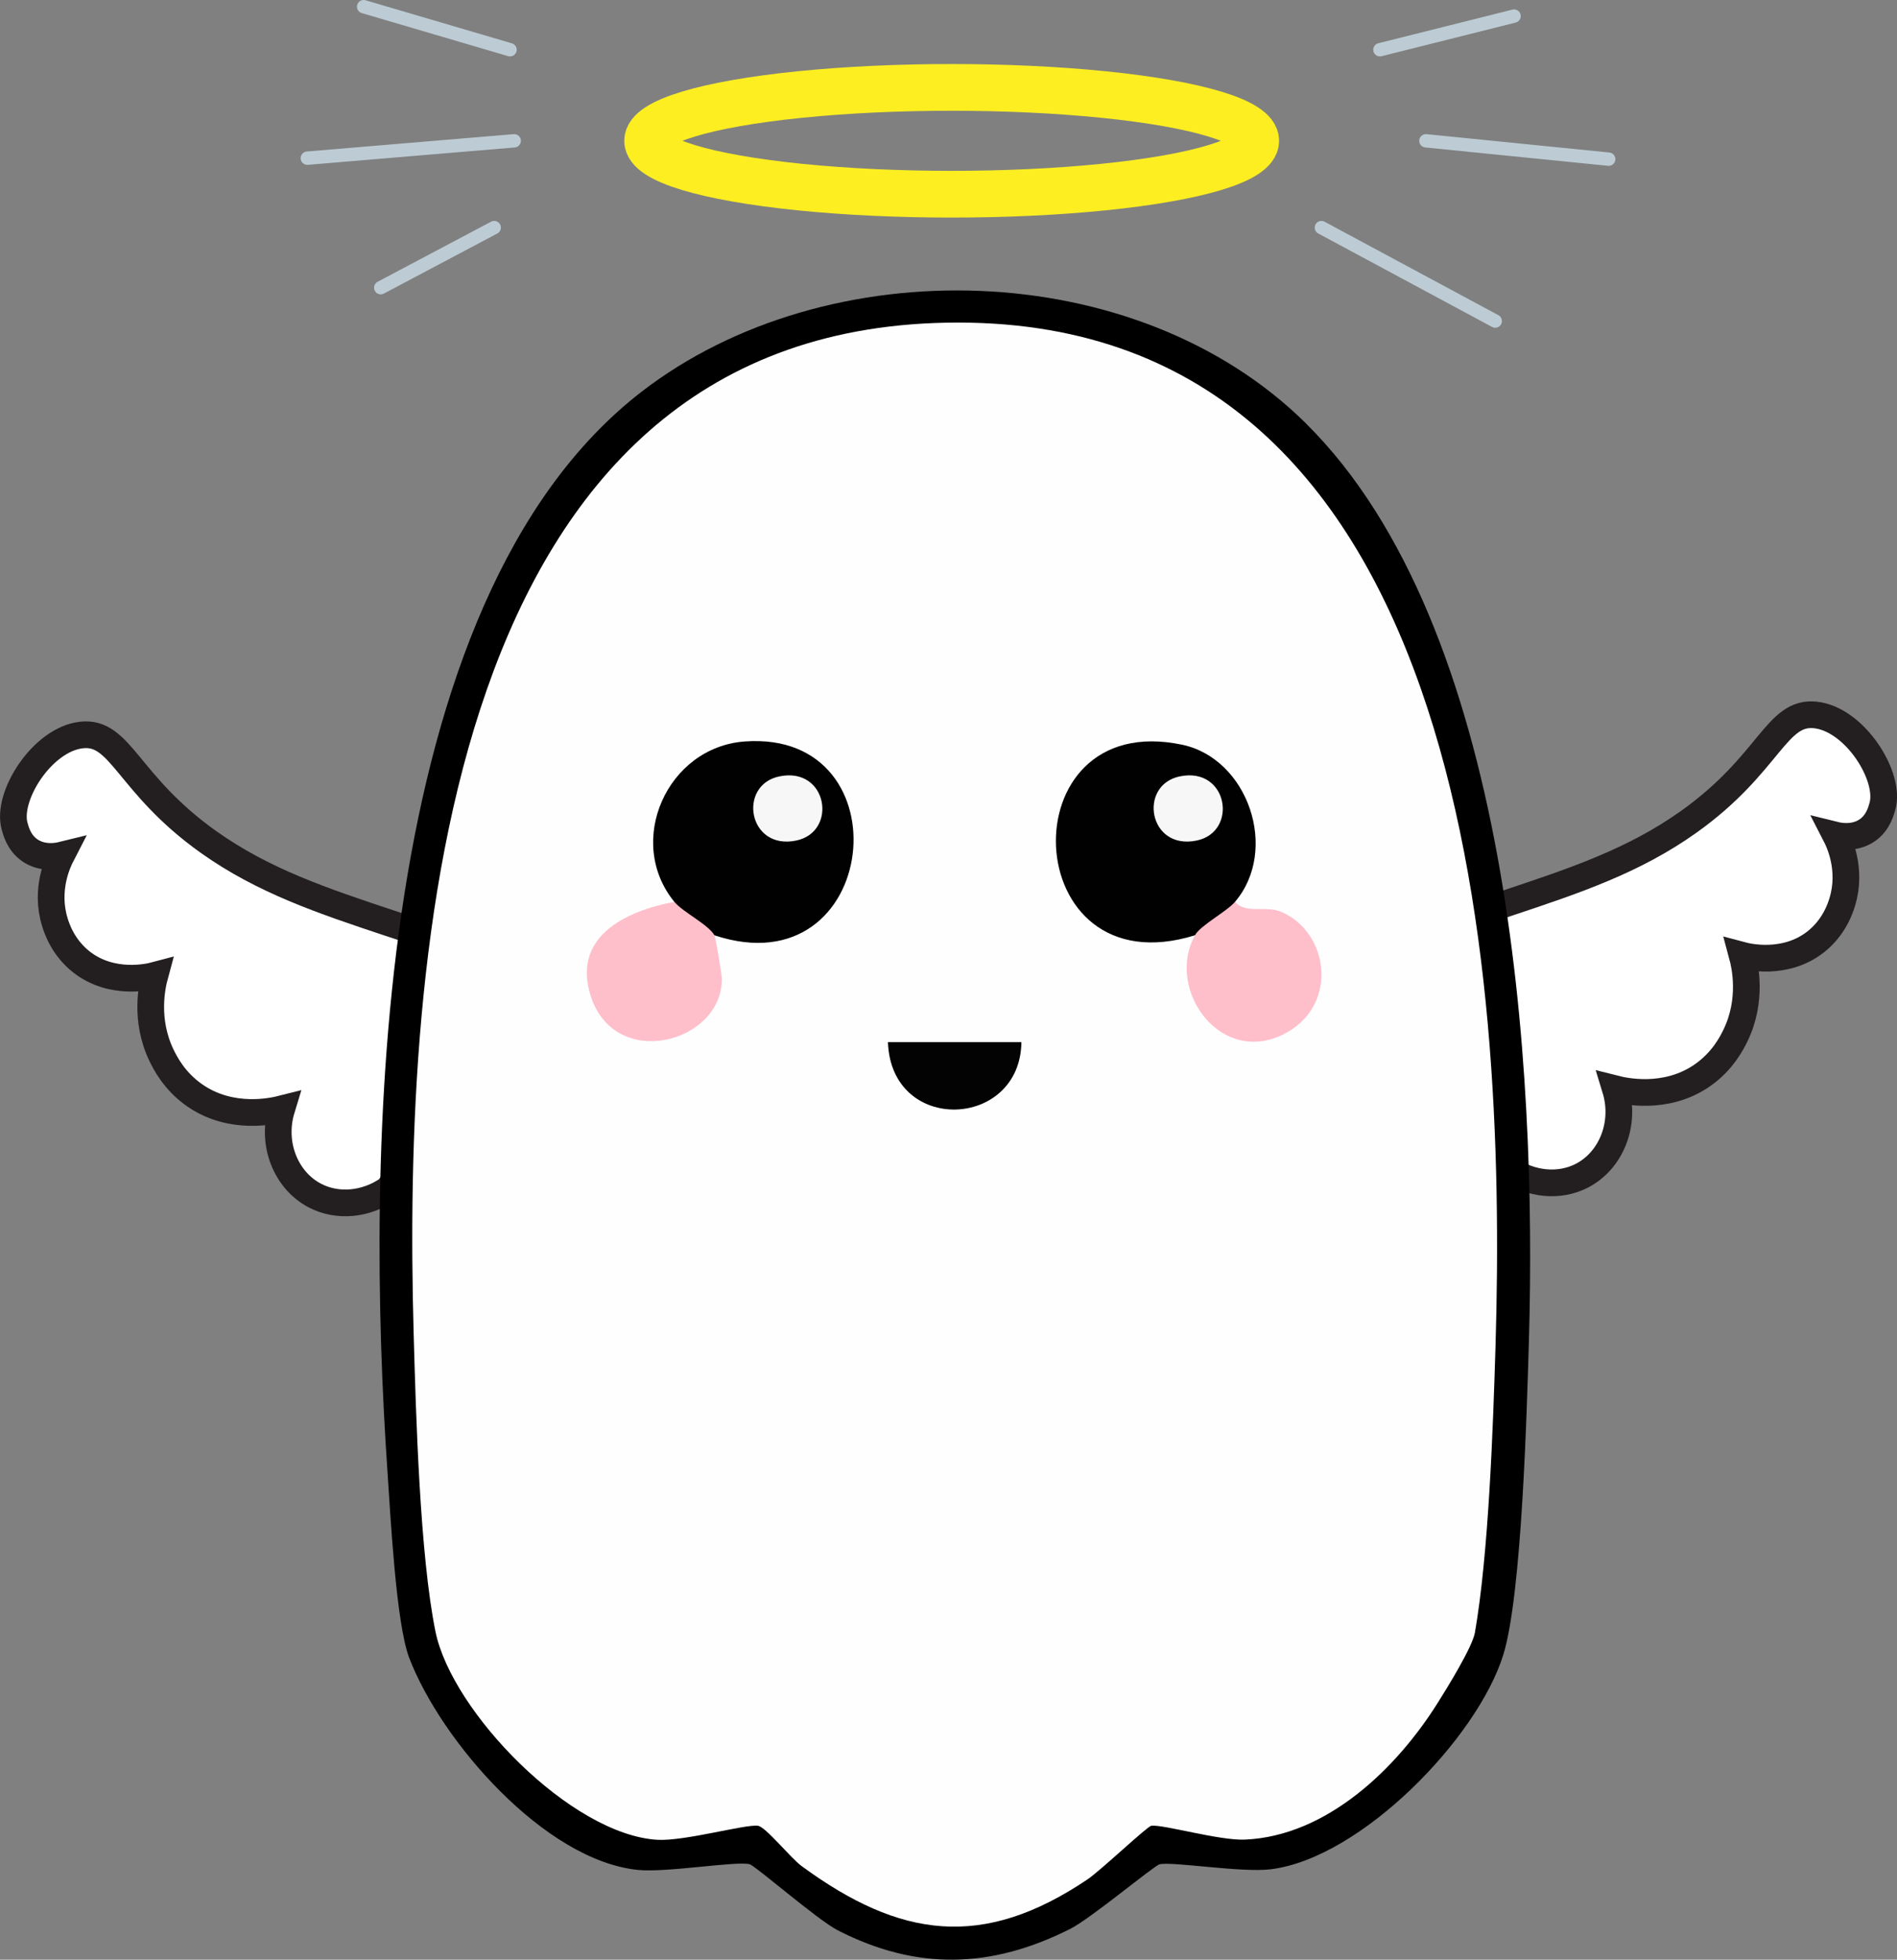 <?xml version="1.0" encoding="UTF-8"?>
<svg id="Layer_2" data-name="Layer 2" xmlns="http://www.w3.org/2000/svg" viewBox="0 0 284.25 293.53">
  <rect x="0" y="0" width="284.25" height="293.53" fill="#808080" stroke="none"/>
  <defs>
    <style>
      .cls-1 {
        fill: #fff;
        stroke: #231f20;
        stroke-width: 4px;
      }

      .cls-1, .cls-2, .cls-3 {
        stroke-miterlimit: 10;
      }

      .cls-4 {
        fill: #010101;
      }

      .cls-5 {
        fill: #030303;
      }

      .cls-2 {
        stroke: #fcee21;
        stroke-width: 7px;
      }

      .cls-2, .cls-3 {
        fill: none;
      }

      .cls-3 {
        stroke: #bdccd4;
        stroke-linecap: round;
        stroke-width: 2px;
      }

      .cls-6 {
        fill: #febfca;
      }

      .cls-7 {
        fill: #f7f7f7;
      }

      .cls-8 {
        fill: #fefefe;
      }
    </style>
  </defs>
  <g id="Layer_1-2" data-name="Layer 1-2">
    <g>
      <path class="cls-1" d="M215.01,138.46c2.73-.69,6.5-1.73,10.93-3.21,10.02-3.34,18.88-6.3,27.11-12.16,12.2-8.69,13.06-16.66,19-16,5.93.66,11.34,9.3,10,13.73-.16.55-.58,2.37-2.24,3.53-1.95,1.35-4.23.87-4.76.74.49.95,2.5,5.1,1,10-.28.93-1.21,3.81-4,6-4.59,3.59-10.25,2.2-11,2,.42,1.55,1.58,6.65-1,12-.52,1.07-1.91,3.87-5,6-5.52,3.81-11.85,2.29-13,2,1.61,5.26-.65,10.75-5,13-3.39,1.76-7.66,1.34-11-1-.65-.92-1.59-2.27-2.68-3.93-2.45-3.74-4.21-6.63-4.31-7.02-1.23-4.85-2.99-13.2-4.05-25.68h0Z"/>
      <path class="cls-1" d="M69.25,141.46c-2.73-.69-6.5-1.73-10.93-3.21-10.02-3.34-18.88-6.3-27.11-12.16-12.2-8.69-13.06-16.66-19-16-5.93.66-11.34,9.3-10,13.73.16.55.58,2.37,2.24,3.53,1.95,1.35,4.23.87,4.76.74-.49.95-2.5,5.1-1,10,.28.93,1.21,3.81,4,6,4.59,3.59,10.25,2.2,11,2-.42,1.55-1.58,6.65,1,12,.52,1.07,1.91,3.87,5,6,5.52,3.81,11.85,2.29,13,2-1.61,5.26.65,10.75,5,13,3.39,1.76,7.66,1.34,11-1,.65-.92,1.59-2.27,2.68-3.93,2.45-3.74,4.21-6.63,4.31-7.02,1.23-4.85,2.99-13.2,4.05-25.68h0Z"/>
      <g>
        <path d="M195.7,63.44c30.7,30.39,34.58,96.33,33.4,137.2-.31,10.63-1.06,38.18-3.83,47.17-3.87,12.56-21.36,30.5-34.83,32.17-4.41.55-14.82-1.2-16.69-.74-.84.21-10.3,8.12-13.38,9.67-11.8,5.95-23,6.29-34.85.21-3.02-1.55-12.33-9.66-13.19-9.89-1.94-.52-12.49,1.29-16.76.85-13.96-1.43-29.46-19.26-34.25-31.75-1.98-5.18-2.8-21.23-3.25-27.75-3.22-46.79-2.72-130.43,38.07-161.91,27.84-21.48,74.18-20.37,99.57,4.77h0Z"/>
        <path class="cls-8" d="M141.87,48.33c77.9-1.42,83.95,96.04,82.22,153.31-.37,12.29-1.03,31.12-3.09,42.91-.37,2.14-4.15,8.26-5.54,10.46-6.15,9.83-16.6,19.99-28.91,20.53-3.85.17-12.31-2.31-14.04-2.07-.62.09-7.62,6.73-9.56,8.03-15.68,10.56-28.08,8.82-42.83-1.99-1.69-1.24-5.37-5.88-6.55-6.04-1.88-.26-10.99,2.33-15.06,2.1-12.92-.75-30.8-19.14-33.26-31.19-2.34-11.5-2.93-32.5-3.27-44.73-1.58-56.74,4.26-149.94,79.87-151.32h.02Z"/>
        <path class="cls-4" d="M185.05,135.09c1.6,2.74-3.55,6.4-6,5-26.64,8.25-28.21-34.06-1.94-28.55,9.94,2.09,14.57,15.77,7.94,23.55Z"/>
        <path class="cls-4" d="M107.05,140.09c-2.29,1.62-7.6-2.32-6-5-7.39-9.05-1.1-23.16,10.52-24.03,24.36-1.81,20.32,37.25-4.52,29.03Z"/>
        <path class="cls-6" d="M179.05,140.09c.81-1.48,4.76-3.55,6-5,1.7,1.89,4.61.47,6.99,1.51,7.02,3.07,8.47,13.57.97,17.94-9.77,5.7-18.52-6.17-13.95-14.46h-.01Z"/>
        <path class="cls-6" d="M107.05,140.09c.17.28,1.11,5.84,1.11,6.51.08,9.62-16.06,13.92-19.66,2.54-2.8-8.86,5.26-12.7,12.55-14.06,1.26,1.54,5.03,3.35,6,5h0Z"/>
        <path class="cls-5" d="M153.05,156.09c-.16,13.05-19.52,13.88-20,0h20Z"/>
        <path class="cls-7" d="M176.78,116.29c7.24-1.5,8.8,8.31,2.53,9.61-7.24,1.5-8.8-8.31-2.53-9.61Z"/>
        <path class="cls-7" d="M116.78,116.29c7.24-1.5,8.8,8.31,2.53,9.61-7.24,1.5-8.8-8.31-2.53-9.61Z"/>
      </g>
      <ellipse class="cls-2" cx="142.6" cy="21.09" rx="45.56" ry="8"/>
    </g>
    <line class="cls-3" x1="74.05" y1="34.09" x2="57.05" y2="43.09"/>
    <line class="cls-3" x1="76.42" y1="7.45" x2="54.49" y2="1"/>
    <line class="cls-3" x1="198" y1="34.09" x2="224.05" y2="48.09"/>
    <line class="cls-3" x1="206.77" y1="7.45" x2="226.87" y2="2.41"/>
    <line class="cls-3" x1="213.66" y1="21.09" x2="241.05" y2="23.84"/>
    <line class="cls-3" x1="77.05" y1="21.09" x2="46.05" y2="23.69"/>
  </g>
</svg>